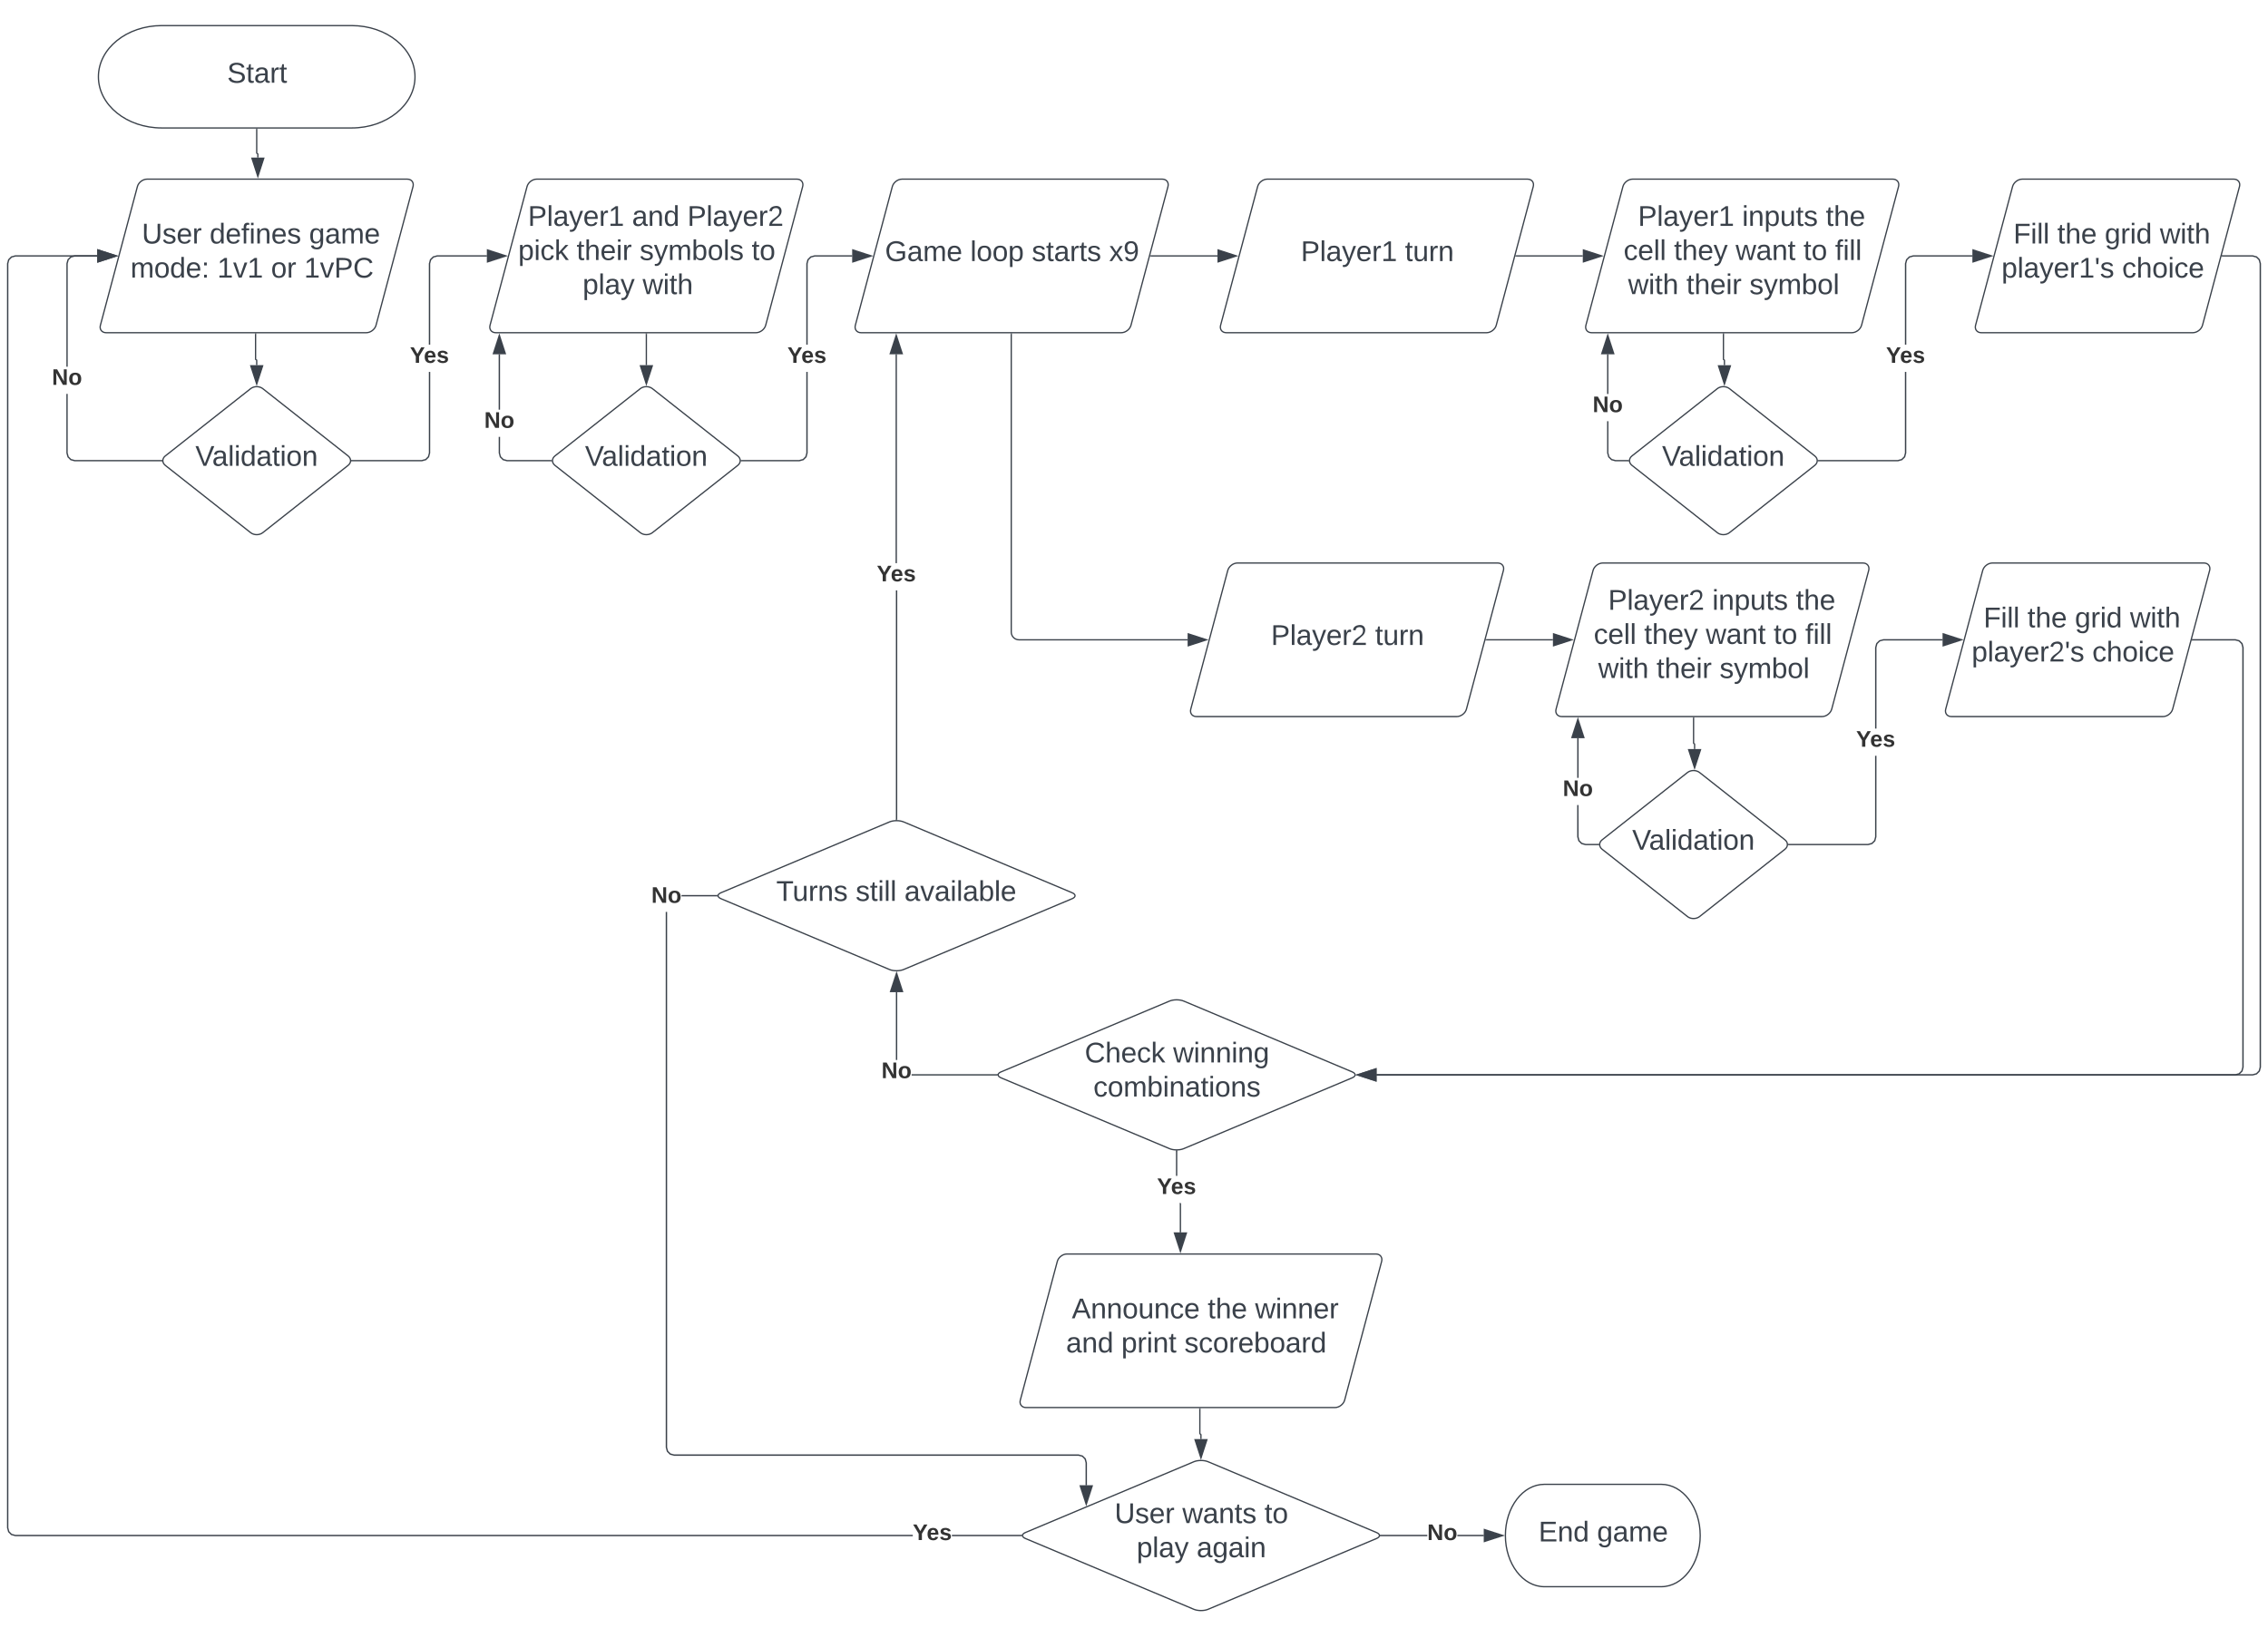 <svg xmlns="http://www.w3.org/2000/svg" xmlns:xlink="http://www.w3.org/1999/xlink" xmlns:lucid="lucid" width="1772" height="1280"><g transform="translate(-54 -20)" lucid:page-tab-id="0_0"><path d="M0 0h1870.87v1322.83H0z" fill="#fff"/><path d="M161.35 165.8c.85-3.2 4.23-5.8 7.54-5.8h203.34c3.32 0 5.3 2.6 4.46 5.8l-28.9 108.4c-.86 3.2-4.24 5.8-7.56 5.8H136.9c-3.32 0-5.32-2.6-4.46-5.8z" stroke="#3a414a" fill="#fff"/><use xlink:href="#a" transform="matrix(1,0,0,1,135.892,165) translate(28.919 45.278)"/><use xlink:href="#b" transform="matrix(1,0,0,1,135.892,165) translate(81.882 45.278)"/><use xlink:href="#c" transform="matrix(1,0,0,1,135.892,165) translate(159.598 45.278)"/><use xlink:href="#d" transform="matrix(1,0,0,1,135.892,165) translate(20.036 71.944)"/><use xlink:href="#e" transform="matrix(1,0,0,1,135.892,165) translate(87.875 71.944)"/><use xlink:href="#f" transform="matrix(1,0,0,1,135.892,165) translate(129.851 71.944)"/><use xlink:href="#g" transform="matrix(1,0,0,1,135.892,165) translate(155.715 71.944)"/><path d="M465.78 165.8c.85-3.2 4.23-5.8 7.54-5.8h203.36c3.3 0 5.3 2.6 4.45 5.8l-28.9 108.4c-.86 3.2-4.24 5.8-7.55 5.8H441.32c-3.3 0-5.3-2.6-4.45-5.8z" stroke="#3a414a" fill="#fff"/><use xlink:href="#h" transform="matrix(1,0,0,1,440.325,165) translate(26.128 31.528)"/><use xlink:href="#i" transform="matrix(1,0,0,1,440.325,165) translate(107.486 31.528)"/><use xlink:href="#j" transform="matrix(1,0,0,1,440.325,165) translate(150.696 31.528)"/><use xlink:href="#k" transform="matrix(1,0,0,1,440.325,165) translate(18.542 58.194)"/><use xlink:href="#l" transform="matrix(1,0,0,1,440.325,165) translate(64.159 58.194)"/><use xlink:href="#m" transform="matrix(1,0,0,1,440.325,165) translate(113.419 58.194)"/><use xlink:href="#n" transform="matrix(1,0,0,1,440.325,165) translate(200.949 58.194)"/><use xlink:href="#o" transform="matrix(1,0,0,1,440.325,165) translate(68.888 84.861)"/><use xlink:href="#p" transform="matrix(1,0,0,1,440.325,165) translate(115.74 84.861)"/><path d="M751.18 165.8c.86-3.2 4.24-5.8 7.55-5.8h203.35c3.32 0 5.3 2.6 4.46 5.8l-28.9 108.4c-.87 3.2-4.24 5.8-7.56 5.8H726.73c-3.3 0-5.3-2.6-4.45-5.8z" stroke="#3a414a" fill="#fff"/><use xlink:href="#q" transform="matrix(1,0,0,1,725.73,165) translate(19.715 59.028)"/><use xlink:href="#r" transform="matrix(1,0,0,1,725.73,165) translate(86.32 59.028)"/><use xlink:href="#s" transform="matrix(1,0,0,1,725.73,165) translate(134.406 59.028)"/><use xlink:href="#t" transform="matrix(1,0,0,1,725.73,165) translate(194.838 59.028)"/><path d="M953.1 220h52.13" stroke="#3a414a" fill="none"/><path d="M953.1 220.5h-.63l.26-1h.38z" stroke="#3a414a" stroke-width=".05" fill="#3a414a"/><path d="M1020 220l-14.27 4.64v-9.28z" stroke="#3a414a" fill="#3a414a"/><path d="M1036.6 165.8c.84-3.2 4.22-5.8 7.54-5.8h203.35c3.3 0 5.3 2.6 4.44 5.8l-28.9 108.4c-.86 3.2-4.24 5.8-7.55 5.8h-203.36c-3.32 0-5.3-2.6-4.46-5.8z" stroke="#3a414a" fill="#fff"/><use xlink:href="#h" transform="matrix(1,0,0,1,1011.136,165) translate(59.221 59.028)"/><use xlink:href="#u" transform="matrix(1,0,0,1,1011.136,165) translate(140.579 59.028)"/><path d="M1238.5 220h52.14" stroke="#3a414a" fill="none"/><path d="M1238.52 220.5h-.65l.27-1h.38z" stroke="#3a414a" stroke-width=".05" fill="#3a414a"/><path d="M1305.4 220l-14.26 4.64v-9.28z" stroke="#3a414a" fill="#3a414a"/><path d="M1322 165.8c.85-3.2 4.23-5.8 7.54-5.8h203.35c3.3 0 5.3 2.6 4.45 5.8l-28.9 108.4c-.87 3.2-4.24 5.8-7.56 5.8h-203.36c-3.3 0-5.3-2.6-4.45-5.8z" stroke="#3a414a" fill="#fff"/><use xlink:href="#h" transform="matrix(1,0,0,1,1296.541,165) translate(37.209 31.528)"/><use xlink:href="#v" transform="matrix(1,0,0,1,1296.541,165) translate(118.567 31.528)"/><use xlink:href="#w" transform="matrix(1,0,0,1,1296.541,165) translate(183.937 31.528)"/><use xlink:href="#x" transform="matrix(1,0,0,1,1296.541,165) translate(25.98 58.194)"/><use xlink:href="#y" transform="matrix(1,0,0,1,1296.541,165) translate(65.363 58.194)"/><use xlink:href="#z" transform="matrix(1,0,0,1,1296.541,165) translate(113.511 58.194)"/><use xlink:href="#A" transform="matrix(1,0,0,1,1296.541,165) translate(166.536 58.194)"/><use xlink:href="#B" transform="matrix(1,0,0,1,1296.541,165) translate(191.227 58.194)"/><use xlink:href="#C" transform="matrix(1,0,0,1,1296.541,165) translate(29.474 84.861)"/><use xlink:href="#l" transform="matrix(1,0,0,1,1296.541,165) translate(75.03 84.861)"/><use xlink:href="#D" transform="matrix(1,0,0,1,1296.541,165) translate(124.289 84.861)"/><path d="M249.86 323.7c2.6-2.04 6.82-2.04 9.42 0l66.68 52.6c2.6 2.04 2.6 5.36 0 7.4l-66.68 52.6c-2.6 2.04-6.82 2.04-9.42 0l-66.7-52.6c-2.6-2.04-2.6-5.36 0-7.4z" stroke="#3a414a" fill="#fff"/><use xlink:href="#E" transform="matrix(1,0,0,1,183.46,325) translate(23.165 59.028)"/><path d="M253.68 281v19.68c0 .24.2.44.44.44.25 0 .45.2.45.44v3.8" stroke="#3a414a" fill="none"/><path d="M254.18 281h-1v-.5h1z" stroke="#3a414a" stroke-width=".05" fill="#3a414a"/><path d="M254.57 320.12l-4.64-14.26h9.27z" stroke="#3a414a" fill="#3a414a"/><path d="M390.08 374.07l-.87 3.22-2.33 2.33-3.22.87h-54.8v-1h54.66l2.85-.77 1.96-1.96.78-2.84v-63.26h1zm44.34-153.57h-38.77l-2.84.77-1.95 1.96-.77 2.84v63.26h-1v-63.4l.87-3.22 2.34-2.33 3.2-.87h38.92z" stroke="#3a414a" stroke-width=".05" fill="#3a414a"/><path d="M328.87 380.5h-.5l.05-.15-.16-.85h.6z" fill="#3a414a"/><path d="M328.9 380.52h-.57l.06-.17-.17-.88h.66zm-.6-1l.15.83-.05.13h.44v-.96z" stroke="#3a414a" stroke-width=".05" fill="#3a414a"/><path d="M449.2 220l-14.28 4.64v-9.28z" fill="#3a414a"/><path d="M450.8 220l-16.38 5.32v-10.64zm-15.38 3.95l12.15-3.95-12.15-3.95z" stroke="#3a414a" stroke-width=".05" fill="#3a414a"/><use xlink:href="#F" transform="matrix(1,0,0,1,374.272,289.333) translate(0 14.222)"/><path d="M106.87 373.93l.77 2.84 1.97 1.96 2.84.77h67.84v1H112.3l-3.2-.87-2.35-2.34-.88-3.23v-46.2h1zM130 220.5h-17.56l-2.83.77-1.96 1.96-.77 2.84v80.47h-1v-80.6l.88-3.23 2.34-2.33 3.2-.87H130z" stroke="#3a414a" stroke-width=".05" fill="#3a414a"/><path d="M180.72 379.65l.16.85h-.6v-1h.5z" fill="#3a414a"/><path d="M180.74 379.65l.17.88h-.66v-1.05h.56zm-.45-.13v.96h.55l-.16-.83.03-.13z" stroke="#3a414a" stroke-width=".05" fill="#3a414a"/><path d="M144.76 220l-14.27 4.64v-9.28z" fill="#3a414a"/><path d="M146.37 220L130 225.32v-10.64zM131 223.95l12.14-3.95-12.15-3.95z" stroke="#3a414a" stroke-width=".05" fill="#3a414a"/><use xlink:href="#G" transform="matrix(1,0,0,1,94.572,306.537) translate(0 14.222)"/><path d="M554.3 323.7c2.6-2.04 6.8-2.04 9.4 0l66.7 52.6c2.6 2.04 2.6 5.36 0 7.4l-66.7 52.6c-2.6 2.04-6.8 2.04-9.4 0l-66.7-52.6c-2.6-2.04-2.6-5.36 0-7.4z" stroke="#3a414a" fill="#fff"/><use xlink:href="#E" transform="matrix(1,0,0,1,487.892,325) translate(23.165 59.028)"/><path d="M685 374.07l-.87 3.22-2.34 2.33-3.23.87H633.3v-1h45.13l2.84-.77 1.96-1.96.77-2.84v-63.26h1zm34.83-153.57h-29.26l-2.84.77-1.96 1.96-.77 2.84v63.26h-1v-63.4l.87-3.22 2.34-2.33 3.23-.87h29.4z" stroke="#3a414a" stroke-width=".05" fill="#3a414a"/><path d="M633.3 380.5h-.5l.05-.15-.16-.85h.6z" fill="#3a414a"/><path d="M633.32 380.52h-.56l.07-.17-.17-.88h.66zm-.6-1l.16.83-.04.13h.43v-.96z" stroke="#3a414a" stroke-width=".05" fill="#3a414a"/><path d="M734.6 220l-14.27 4.64v-9.28z" fill="#3a414a"/><path d="M736.2 220l-16.37 5.32v-10.64zm-15.37 3.95l12.15-3.95-12.15-3.95z" stroke="#3a414a" stroke-width=".05" fill="#3a414a"/><use xlink:href="#F" transform="matrix(1,0,0,1,669.191,289.333) translate(0 14.222)"/><path d="M444.64 373.93l.77 2.84 1.97 1.96 2.84.77h34.5v1h-34.63l-3.22-.87-2.34-2.34-.86-3.23v-12.62h1zm0-33.8h-1v-43.25h1z" stroke="#3a414a" stroke-width=".05" fill="#3a414a"/><path d="M485.15 379.65l.16.85h-.6v-1h.5z" fill="#3a414a"/><path d="M485.17 379.65l.17.88h-.66v-1.05h.56zm-.44-.13v.96h.55l-.16-.83.05-.13z" stroke="#3a414a" stroke-width=".05" fill="#3a414a"/><path d="M448.78 296.38h-9.28l4.64-14.26z" fill="#3a414a"/><path d="M449.46 296.88h-10.64l5.32-16.38zm-9.27-1h7.9l-3.96-12.14z" stroke="#3a414a" stroke-width=".05" fill="#3a414a"/><use xlink:href="#G" transform="matrix(1,0,0,1,432.338,340.12) translate(0 14.222)"/><path d="M1395.78 323.7c2.6-2.04 6.82-2.04 9.42 0l66.68 52.6c2.6 2.04 2.6 5.36 0 7.4l-66.68 52.6c-2.6 2.04-6.82 2.04-9.42 0l-66.7-52.6c-2.6-2.04-2.6-5.36 0-7.4z" stroke="#3a414a" fill="#fff"/><use xlink:href="#E" transform="matrix(1,0,0,1,1329.379,325) translate(23.165 59.028)"/><path d="M1543.36 374.07l-.87 3.22-2.35 2.33-3.22.87h-62.16v-1h62.03l2.83-.77 1.97-1.96.76-2.84v-63.26h1zm51.7-153.57h-46.13l-2.83.77-1.97 1.96-.77 2.84v63.26h-1v-63.4l.88-3.22 2.34-2.33 3.22-.87h46.27z" stroke="#3a414a" stroke-width=".05" fill="#3a414a"/><path d="M1474.8 380.5h-.5l.04-.15-.16-.85h.6z" fill="#3a414a"/><path d="M1474.8 380.52h-.55l.06-.17-.15-.88h.66zm-.6-1l.17.83-.05.13h.44v-.96z" stroke="#3a414a" stroke-width=".05" fill="#3a414a"/><path d="M1609.84 220l-14.27 4.64v-9.28z" fill="#3a414a"/><path d="M1611.46 220l-16.4 5.32v-10.64zm-15.4 3.95l12.16-3.95-12.15-3.95z" stroke="#3a414a" stroke-width=".05" fill="#3a414a"/><use xlink:href="#F" transform="matrix(1,0,0,1,1527.556,289.333) translate(0 14.222)"/><path d="M1310.65 373.93l.76 2.84 1.98 1.96 2.83.77h10v1h-10.12l-3.22-.87-2.34-2.34-.87-3.23V349.2h1zm0-46.07h-1v-30.98h1z" stroke="#3a414a" stroke-width=".05" fill="#3a414a"/><path d="M1326.63 379.65l.16.85h-.6v-1h.5z" fill="#3a414a"/><path d="M1326.66 379.65l.17.88h-.67v-1.05h.56zm-.45-.13v.96h.56l-.15-.83.05-.13z" stroke="#3a414a" stroke-width=".05" fill="#3a414a"/><path d="M1314.78 296.38h-9.27l4.65-14.26z" fill="#3a414a"/><path d="M1315.47 296.88h-10.65l5.33-16.38zm-9.27-1h7.9l-3.95-12.14z" stroke="#3a414a" stroke-width=".05" fill="#3a414a"/><use xlink:href="#G" transform="matrix(1,0,0,1,1298.344,327.86) translate(0 14.222)"/><path d="M1400.53 281v19.74c0 .22.17.4.4.4.2 0 .38.17.38.4v3.85" stroke="#3a414a" fill="none"/><path d="M1401.03 281h-1v-.5h1z" stroke="#3a414a" stroke-width=".05" fill="#3a414a"/><path d="M1401.3 320.15l-4.62-14.26h9.27z" stroke="#3a414a" fill="#3a414a"/><path d="M1626.43 165.8c.85-3.2 4.23-5.8 7.54-5.8h165.3c3.3 0 5.3 2.6 4.45 5.8l-28.9 108.4c-.86 3.2-4.24 5.8-7.55 5.8h-165.3c-3.3 0-5.3-2.6-4.45-5.8z" stroke="#3a414a" fill="#fff"/><use xlink:href="#H" transform="matrix(1,0,0,1,1600.973,165) translate(26.091 45.278)"/><use xlink:href="#I" transform="matrix(1,0,0,1,1600.973,165) translate(60.412 45.278)"/><use xlink:href="#J" transform="matrix(1,0,0,1,1600.973,165) translate(97.449 45.278)"/><use xlink:href="#K" transform="matrix(1,0,0,1,1600.973,165) translate(140.536 45.278)"/><use xlink:href="#L" transform="matrix(1,0,0,1,1600.973,165) translate(16.838 71.944)"/><use xlink:href="#M" transform="matrix(1,0,0,1,1600.973,165) translate(111.036 71.944)"/><path d="M844.1 281v233c0 3.3 2.7 6 6 6h131.8" stroke="#3a414a" fill="none"/><path d="M844.6 281h-1v-.5h1z" stroke="#3a414a" stroke-width=".05" fill="#3a414a"/><path d="M996.68 520l-14.27 4.64v-9.28z" stroke="#3a414a" fill="#3a414a"/><path d="M1013.26 465.8c.86-3.2 4.24-5.8 7.55-5.8h203.36c3.32 0 5.3 2.6 4.46 5.8l-28.9 108.4c-.87 3.2-4.24 5.8-7.56 5.8H988.8c-3.3 0-5.3-2.6-4.44-5.8z" stroke="#3a414a" fill="#fff"/><use xlink:href="#N" transform="matrix(1,0,0,1,987.811,465) translate(59.221 59.028)"/><use xlink:href="#u" transform="matrix(1,0,0,1,987.811,465) translate(140.579 59.028)"/><path d="M1215.18 520h52.13" stroke="#3a414a" fill="none"/><path d="M1215.2 520.5h-.65l.26-1h.4z" stroke="#3a414a" stroke-width=".05" fill="#3a414a"/><path d="M1282.08 520l-14.27 4.64v-9.28z" stroke="#3a414a" fill="#3a414a"/><path d="M1298.67 465.8c.85-3.2 4.23-5.8 7.55-5.8h203.35c3.3 0 5.3 2.6 4.45 5.8l-28.9 108.4c-.86 3.2-4.24 5.8-7.55 5.8h-203.35c-3.32 0-5.3-2.6-4.46-5.8z" stroke="#3a414a" fill="#fff"/><use xlink:href="#N" transform="matrix(1,0,0,1,1273.216,465) translate(37.209 31.528)"/><use xlink:href="#v" transform="matrix(1,0,0,1,1273.216,465) translate(118.567 31.528)"/><use xlink:href="#w" transform="matrix(1,0,0,1,1273.216,465) translate(183.937 31.528)"/><use xlink:href="#x" transform="matrix(1,0,0,1,1273.216,465) translate(25.98 58.194)"/><use xlink:href="#y" transform="matrix(1,0,0,1,1273.216,465) translate(65.363 58.194)"/><use xlink:href="#z" transform="matrix(1,0,0,1,1273.216,465) translate(113.511 58.194)"/><use xlink:href="#A" transform="matrix(1,0,0,1,1273.216,465) translate(166.536 58.194)"/><use xlink:href="#B" transform="matrix(1,0,0,1,1273.216,465) translate(191.227 58.194)"/><use xlink:href="#C" transform="matrix(1,0,0,1,1273.216,465) translate(29.474 84.861)"/><use xlink:href="#l" transform="matrix(1,0,0,1,1273.216,465) translate(75.03 84.861)"/><use xlink:href="#D" transform="matrix(1,0,0,1,1273.216,465) translate(124.289 84.861)"/><path d="M1372.45 623.7c2.6-2.04 6.82-2.04 9.42 0l66.7 52.6c2.6 2.04 2.6 5.36 0 7.4l-66.7 52.6c-2.6 2.04-6.82 2.04-9.42 0l-66.68-52.6c-2.6-2.04-2.6-5.36 0-7.4z" stroke="#3a414a" fill="#fff"/><use xlink:href="#E" transform="matrix(1,0,0,1,1306.054,625) translate(23.165 59.028)"/><path d="M1520.04 674.07l-.87 3.22-2.34 2.33-3.22.87h-62.15v-1h62.02l2.84-.77 1.97-1.96.77-2.84v-63.26h1zm51.7-153.57h-46.13l-2.83.77-1.96 1.96-.76 2.84v63.26h-1v-63.4l.87-3.22 2.35-2.33 3.22-.87h46.28z" stroke="#3a414a" stroke-width=".05" fill="#3a414a"/><path d="M1451.46 680.5h-.5l.06-.15-.17-.85h.6z" fill="#3a414a"/><path d="M1451.5 680.52h-.57l.06-.17-.18-.88h.67zm-.6-1l.14.83-.04.13h.44v-.96z" stroke="#3a414a" stroke-width=".05" fill="#3a414a"/><path d="M1586.5 520l-14.25 4.64v-9.28z" fill="#3a414a"/><path d="M1588.13 520l-16.38 5.32v-10.64zm-15.38 3.95l12.15-3.95-12.15-3.95z" stroke="#3a414a" stroke-width=".05" fill="#3a414a"/><use xlink:href="#F" transform="matrix(1,0,0,1,1504.232,589.333) translate(0 14.222)"/><path d="M1287.32 673.93l.77 2.84 1.95 1.96 2.84.77h9.98v1h-10.12l-3.23-.87-2.34-2.34-.88-3.23V649.2h1zm0-46.07h-1v-30.98h1z" stroke="#3a414a" stroke-width=".05" fill="#3a414a"/><path d="M1303.3 679.65l.17.85h-.6v-1h.5z" fill="#3a414a"/><path d="M1303.34 679.65l.16.88h-.66v-1.05h.56zm-.45-.13v.96h.54l-.16-.83.05-.13z" stroke="#3a414a" stroke-width=".05" fill="#3a414a"/><path d="M1291.46 596.38h-9.27l4.62-14.26z" fill="#3a414a"/><path d="M1292.15 596.88h-10.65l5.32-16.38zm-9.28-1h7.9l-3.95-12.14z" stroke="#3a414a" stroke-width=".05" fill="#3a414a"/><use xlink:href="#G" transform="matrix(1,0,0,1,1275.02,627.86) translate(0 14.222)"/><path d="M1377.2 581v19.74c0 .22.18.4.4.4.2 0 .4.17.4.4v3.85" stroke="#3a414a" fill="none"/><path d="M1377.7 581h-1v-.5h1z" stroke="#3a414a" stroke-width=".05" fill="#3a414a"/><path d="M1378 620.15l-4.65-14.26h9.27z" stroke="#3a414a" fill="#3a414a"/><path d="M1603.1 465.8c.86-3.2 4.23-5.8 7.55-5.8h165.3c3.3 0 5.3 2.6 4.45 5.8l-28.9 108.4c-.86 3.2-4.24 5.8-7.55 5.8h-165.3c-3.32 0-5.3-2.6-4.46-5.8z" stroke="#3a414a" fill="#fff"/><use xlink:href="#H" transform="matrix(1,0,0,1,1577.649,465) translate(26.091 45.278)"/><use xlink:href="#I" transform="matrix(1,0,0,1,1577.649,465) translate(60.412 45.278)"/><use xlink:href="#J" transform="matrix(1,0,0,1,1577.649,465) translate(97.449 45.278)"/><use xlink:href="#K" transform="matrix(1,0,0,1,1577.649,465) translate(140.536 45.278)"/><use xlink:href="#O" transform="matrix(1,0,0,1,1577.649,465) translate(16.838 71.944)"/><use xlink:href="#M" transform="matrix(1,0,0,1,1577.649,465) translate(111.036 71.944)"/><path d="M328.77 40c27.33 0 49.47 17.9 49.47 40s-22.14 40-49.47 40h-148.4c-27.33 0-49.48-17.9-49.48-40s22.14-40 49.46-40z" stroke="#3a414a" fill="#fff"/><use xlink:href="#P" transform="matrix(1,0,0,1,135.892,45) translate(95.574 39.653)"/><path d="M254.57 121v18.56c0 .24.2.44.44.44.26 0 .46.2.46.44v2.68" stroke="#3a414a" fill="none"/><path d="M255.07 121h-1v-.5h1z" stroke="#3a414a" stroke-width=".05" fill="#3a414a"/><path d="M255.46 157.88l-4.64-14.26h9.27z" stroke="#3a414a" fill="#3a414a"/><path d="M967.77 802.33c3.05-1.3 8-1.3 11.06 0l131.64 55.34c3.05 1.3 3.05 3.37 0 4.66l-131.64 55.34c-3.06 1.3-8 1.3-11.06 0l-131.64-55.34c-3.06-1.3-3.06-3.37 0-4.66z" stroke="#3a414a" fill="#fff"/><use xlink:href="#Q" transform="matrix(1,0,0,1,835.595,805) translate(65.906 45.278)"/><use xlink:href="#R" transform="matrix(1,0,0,1,835.595,805) translate(134.98 45.278)"/><use xlink:href="#S" transform="matrix(1,0,0,1,835.595,805) translate(72.665 71.944)"/><path d="M1803.75 520.37l2.34 2.34.86 3.23v328.14l-.87 3.22-2.35 2.33-3.22.87h-671.05v-1h670.92l2.83-.77 1.97-1.96.76-2.84V526.07l-.76-2.84-1.97-1.96-2.83-.77h-33.44v-1h33.57z" stroke="#3a414a" stroke-width=".05" fill="#3a414a"/><path d="M1766.98 520.5h-.65l.27-1h.38z" fill="#3a414a"/><path d="M1767 520.52h-.7l.28-1.04h.42zm-.38-1l-.26.96h.6v-.96z" stroke="#3a414a" stroke-width=".05" fill="#3a414a"/><path d="M1128.98 864.64L1114.7 860l14.28-4.64z" fill="#3a414a"/><path d="M1129.48 865.32l-16.4-5.32 16.4-5.32zm-13.15-5.32l12.15 3.95v-7.9z" stroke="#3a414a" stroke-width=".05" fill="#3a414a"/><path d="M1817.3 220.37l2.33 2.34.87 3.23v628.14l-.87 3.22-2.34 2.33-3.23.87h-684.6v-1h684.46l2.84-.77 1.96-1.96.77-2.84V226.07l-.77-2.84-1.96-1.96-2.84-.77h-23.64v-1h23.77z" stroke="#3a414a" stroke-width=".05" fill="#3a414a"/><path d="M1790.3 220.5h-.65l.27-1h.38z" fill="#3a414a"/><path d="M1790.33 220.53h-.7l.27-1.06h.43zm-.4-1l-.24.94h.58v-.94z" stroke="#3a414a" stroke-width=".05" fill="#3a414a"/><path d="M1128.98 864.64L1114.7 860l14.28-4.64z" fill="#3a414a"/><path d="M1129.48 865.32l-16.4-5.32 16.4-5.32zm-13.15-5.32l12.15 3.95v-7.9z" stroke="#3a414a" stroke-width=".05" fill="#3a414a"/><path d="M748.96 662.33c3.05-1.3 8-1.3 11.06 0l131.64 55.34c3.05 1.3 3.05 3.37 0 4.66l-131.64 55.34c-3.06 1.3-8 1.3-11.06 0L617.3 722.33c-3.04-1.3-3.04-3.37 0-4.66z" stroke="#3a414a" fill="#fff"/><g><use xlink:href="#T" transform="matrix(1,0,0,1,616.784,665) translate(43.709 59.028)"/><use xlink:href="#U" transform="matrix(1,0,0,1,616.784,665) translate(105.746 59.028)"/><use xlink:href="#V" transform="matrix(1,0,0,1,616.784,665) translate(143.832 59.028)"/></g><path d="M976.77 960.63v22.5h-1v-22.3l-.26-.6h1.1zm-2.97-21.75h-1v-19.4h1z" stroke="#3a414a" stroke-width=".05" fill="#3a414a"/><path d="M973.8 919.5h-1v-.5h1z" fill="#3a414a"/><path d="M973.82 919.53h-1.05v-.56h1.05zm-1-.52v.48h.95V919z" stroke="#3a414a" stroke-width=".05" fill="#3a414a"/><path d="M976.27 997.88l-4.64-14.26h9.27z" fill="#3a414a"/><path d="M976.27 999.5l-5.33-16.38h10.65zm-3.95-15.38l3.95 12.14 3.95-12.14z" stroke="#3a414a" stroke-width=".05" fill="#3a414a"/><g><use xlink:href="#F" transform="matrix(1,0,0,1,957.989,938.884) translate(0 14.222)"/></g><path d="M833 859.5v1h-66.7v-1zm-78-11.16h-1v-52.97h1z" stroke="#3a414a" stroke-width=".05" fill="#3a414a"/><path d="M833.25 860.46l-.26.04v-1h.77z" fill="#3a414a"/><path d="M833.26 860.5l-.3.03v-1.05h.86zm-.25-.98v.95l.23-.03.5-.92z" stroke="#3a414a" stroke-width=".05" fill="#3a414a"/><path d="M759.12 794.87h-9.27l4.64-14.26z" fill="#3a414a"/><path d="M759.8 795.37h-10.64L754.5 779zm-9.26-1h7.9l-3.95-12.15z" stroke="#3a414a" stroke-width=".05" fill="#3a414a"/><g><use xlink:href="#G" transform="matrix(1,0,0,1,742.684,848.335) translate(0 14.222)"/></g><path d="M755 660.5h-1V481.43h1zm-.26-200.4h-1V296.87h1z" stroke="#3a414a" stroke-width=".05" fill="#3a414a"/><path d="M755 661h-1v-.5h1z" fill="#3a414a"/><path d="M755 661.03h-1.04v-.56H755zm-1-.5v.46h.96v-.48z" stroke="#3a414a" stroke-width=".05" fill="#3a414a"/><path d="M758.88 296.38h-9.27l4.64-14.26z" fill="#3a414a"/><path d="M759.57 296.88h-10.65l5.32-16.38zm-9.27-1h7.9l-3.96-12.14z" stroke="#3a414a" stroke-width=".05" fill="#3a414a"/><g><use xlink:href="#F" transform="matrix(1,0,0,1,739.057,460.09) translate(0 14.222)"/></g><path d="M880.08 1005.8c.85-3.2 4.23-5.8 7.54-5.8h241.4c3.32 0 5.3 2.6 4.46 5.8l-28.9 108.4c-.86 3.2-4.24 5.8-7.55 5.8h-241.4c-3.32 0-5.32-2.6-4.46-5.8z" stroke="#3a414a" fill="#fff"/><g><use xlink:href="#W" transform="matrix(1,0,0,1,854.622,1005) translate(36.777 45.278)"/><use xlink:href="#I" transform="matrix(1,0,0,1,854.622,1005) translate(142.949 45.278)"/><use xlink:href="#X" transform="matrix(1,0,0,1,854.622,1005) translate(179.986 45.278)"/><use xlink:href="#i" transform="matrix(1,0,0,1,854.622,1005) translate(32.277 71.944)"/><use xlink:href="#Y" transform="matrix(1,0,0,1,854.622,1005) translate(75.486 71.944)"/><use xlink:href="#Z" transform="matrix(1,0,0,1,854.622,1005) translate(124.746 71.944)"/></g><path d="M986.8 1162.33c3.05-1.3 8-1.3 11.06 0l131.64 55.34c3.05 1.3 3.05 3.37 0 4.66l-131.64 55.34c-3.06 1.3-8 1.3-11.07 0l-131.65-55.34c-3.05-1.3-3.05-3.37 0-4.66z" stroke="#3a414a" fill="#fff"/><g><use xlink:href="#a" transform="matrix(1,0,0,1,854.622,1165) translate(70.196 45.278)"/><use xlink:href="#aa" transform="matrix(1,0,0,1,854.622,1165) translate(123.159 45.278)"/><use xlink:href="#n" transform="matrix(1,0,0,1,854.622,1165) translate(187.295 45.278)"/><use xlink:href="#o" transform="matrix(1,0,0,1,854.622,1165) translate(87.449 71.944)"/><use xlink:href="#ab" transform="matrix(1,0,0,1,854.622,1165) translate(134.301 71.944)"/></g><path d="M991.45 1121v19.32c0 .24.2.44.44.44.23 0 .42.2.42.43v3.43" stroke="#3a414a" fill="none"/><path d="M991.95 1121h-1v-.5h1z" stroke="#3a414a" stroke-width=".05" fill="#3a414a"/><path d="M992.32 1159.4l-4.63-14.27h9.26z" stroke="#3a414a" fill="#3a414a"/><path d="M130 220.5H66.06l-2.84.77-1.96 1.96-.77 2.84v987.86l.77 2.84 1.96 1.96 2.84.77h701.07v1H65.94l-3.23-.87-2.33-2.34-.87-3.23V225.93l.87-3.22 2.34-2.33 3.23-.87H130zm722.03 999v1h-54.27v-1z" stroke="#3a414a" stroke-width=".05" fill="#3a414a"/><path d="M852.28 1220.46l-.26.04v-1h.78z" fill="#3a414a"/><path d="M852.3 1220.5l-.3.03v-1.06h.84zm-.26-.97v.94l.22-.03.5-.9z" stroke="#3a414a" stroke-width=".05" fill="#3a414a"/><path d="M144.76 220l-14.27 4.64v-9.28z" fill="#3a414a"/><path d="M146.37 220L130 225.32v-10.64zM131 223.95l12.14-3.95-12.15-3.95z" stroke="#3a414a" stroke-width=".05" fill="#3a414a"/><g><use xlink:href="#F" transform="matrix(1,0,0,1,767.143,1209.333) translate(0 14.222)"/></g><path d="M1169.1 1220.5h-36.48v-1h36.47zm44.18 0h-20.6v-1h20.6z" stroke="#3a414a" stroke-width=".05" fill="#3a414a"/><path d="M1132.63 1220.5h-.78l.52-.96.26-.04z" fill="#3a414a"/><path d="M1132.66 1220.53h-.86l.56-1.02.3-.03zm-.27-.97l-.5.9h.7v-.93z" stroke="#3a414a" stroke-width=".05" fill="#3a414a"/><path d="M1228.04 1220l-14.26 4.64v-9.28z" fill="#3a414a"/><path d="M1229.66 1220l-16.38 5.32v-10.64zm-15.38 3.95l12.15-3.95-12.15-3.95z" stroke="#3a414a" stroke-width=".05" fill="#3a414a"/><g><use xlink:href="#G" transform="matrix(1,0,0,1,1169.088,1209.333) translate(0 14.222)"/></g><path d="M1351.94 1180c16.8 0 30.44 17.9 30.44 40s-13.63 40-30.44 40h-91.33c-16.8 0-30.44-17.9-30.44-40s13.63-40 30.45-40z" stroke="#3a414a" fill="#fff"/><g><use xlink:href="#ac" transform="matrix(1,0,0,1,1235.162,1185) translate(20.914 39.653)"/><use xlink:href="#ad" transform="matrix(1,0,0,1,1235.162,1185) translate(66.593 39.653)"/></g><path d="M575.2 1151.08l.76 2.84 1.96 1.96 2.84.77h316l3.2.87 2.36 2.34.87 3.22v17.68h-1v-17.55l-.78-2.82-1.96-1.97-2.84-.75h-316l-3.22-.88-2.34-2.34-.87-3.22V732.68h1zm39-430.58h-27.7v-1h27.7z" stroke="#3a414a" stroke-width=".05" fill="#3a414a"/><path d="M614.44 720.46l-.26.04v-1h.78z" fill="#3a414a"/><path d="M614.45 720.5l-.3.03v-1.05h.86zm-.25-.98v.95l.22-.03.5-.92z" stroke="#3a414a" stroke-width=".05" fill="#3a414a"/><path d="M902.7 1195.53l-4.65-14.27h9.27z" fill="#3a414a"/><path d="M902.7 1197.15l-5.34-16.4H908zm-3.96-15.4l3.95 12.16 3.93-12.14z" stroke="#3a414a" stroke-width=".05" fill="#3a414a"/><g><use xlink:href="#G" transform="matrix(1,0,0,1,562.889,711.333) translate(0 14.222)"/></g><path d="M559 281v24.36" stroke="#3a414a" fill="none"/><path d="M559.5 281h-1v-.5h1z" stroke="#3a414a" stroke-width=".05" fill="#3a414a"/><path d="M559 320.12l-4.63-14.26h9.27z" stroke="#3a414a" fill="#3a414a"/><defs><path fill="#3a414a" d="M232-93c-1 65-40 97-104 97C67 4 28-28 28-90v-158h33c8 89-33 224 67 224 102 0 64-133 71-224h33v155" id="ae"/><path fill="#3a414a" d="M135-143c-3-34-86-38-87 0 15 53 115 12 119 90S17 21 10-45l28-5c4 36 97 45 98 0-10-56-113-15-118-90-4-57 82-63 122-42 12 7 21 19 24 35" id="af"/><path fill="#3a414a" d="M100-194c63 0 86 42 84 106H49c0 40 14 67 53 68 26 1 43-12 49-29l28 8c-11 28-37 45-77 45C44 4 14-33 15-96c1-61 26-98 85-98zm52 81c6-60-76-77-97-28-3 7-6 17-6 28h103" id="ag"/><path fill="#3a414a" d="M114-163C36-179 61-72 57 0H25l-1-190h30c1 12-1 29 2 39 6-27 23-49 58-41v29" id="ah"/><g id="a"><use transform="matrix(0.062,0,0,0.062,0,0)" xlink:href="#ae"/><use transform="matrix(0.062,0,0,0.062,15.988,0)" xlink:href="#af"/><use transform="matrix(0.062,0,0,0.062,27.099,0)" xlink:href="#ag"/><use transform="matrix(0.062,0,0,0.062,39.444,0)" xlink:href="#ah"/></g><path fill="#3a414a" d="M85-194c31 0 48 13 60 33l-1-100h32l1 261h-30c-2-10 0-23-3-31C134-8 116 4 85 4 32 4 16-35 15-94c0-66 23-100 70-100zm9 24c-40 0-46 34-46 75 0 40 6 74 45 74 42 0 51-32 51-76 0-42-9-74-50-73" id="ai"/><path fill="#3a414a" d="M101-234c-31-9-42 10-38 44h38v23H63V0H32v-167H5v-23h27c-7-52 17-82 69-68v24" id="aj"/><path fill="#3a414a" d="M24-231v-30h32v30H24zM24 0v-190h32V0H24" id="ak"/><path fill="#3a414a" d="M117-194c89-4 53 116 60 194h-32v-121c0-31-8-49-39-48C34-167 62-67 57 0H25l-1-190h30c1 10-1 24 2 32 11-22 29-35 61-36" id="al"/><g id="b"><use transform="matrix(0.062,0,0,0.062,0,0)" xlink:href="#ai"/><use transform="matrix(0.062,0,0,0.062,12.346,0)" xlink:href="#ag"/><use transform="matrix(0.062,0,0,0.062,24.691,0)" xlink:href="#aj"/><use transform="matrix(0.062,0,0,0.062,30.864,0)" xlink:href="#ak"/><use transform="matrix(0.062,0,0,0.062,35.741,0)" xlink:href="#al"/><use transform="matrix(0.062,0,0,0.062,48.086,0)" xlink:href="#ag"/><use transform="matrix(0.062,0,0,0.062,60.432,0)" xlink:href="#af"/></g><path fill="#3a414a" d="M177-190C167-65 218 103 67 71c-23-6-38-20-44-43l32-5c15 47 100 32 89-28v-30C133-14 115 1 83 1 29 1 15-40 15-95c0-56 16-97 71-98 29-1 48 16 59 35 1-10 0-23 2-32h30zM94-22c36 0 50-32 50-73 0-42-14-75-50-75-39 0-46 34-46 75s6 73 46 73" id="am"/><path fill="#3a414a" d="M141-36C126-15 110 5 73 4 37 3 15-17 15-53c-1-64 63-63 125-63 3-35-9-54-41-54-24 1-41 7-42 31l-33-3c5-37 33-52 76-52 45 0 72 20 72 64v82c-1 20 7 32 28 27v20c-31 9-61-2-59-35zM48-53c0 20 12 33 32 33 41-3 63-29 60-74-43 2-92-5-92 41" id="an"/><path fill="#3a414a" d="M210-169c-67 3-38 105-44 169h-31v-121c0-29-5-50-35-48C34-165 62-65 56 0H25l-1-190h30c1 10-1 24 2 32 10-44 99-50 107 0 11-21 27-35 58-36 85-2 47 119 55 194h-31v-121c0-29-5-49-35-48" id="ao"/><g id="c"><use transform="matrix(0.062,0,0,0.062,0,0)" xlink:href="#am"/><use transform="matrix(0.062,0,0,0.062,12.346,0)" xlink:href="#an"/><use transform="matrix(0.062,0,0,0.062,24.691,0)" xlink:href="#ao"/><use transform="matrix(0.062,0,0,0.062,43.148,0)" xlink:href="#ag"/></g><path fill="#3a414a" d="M100-194c62-1 85 37 85 99 1 63-27 99-86 99S16-35 15-95c0-66 28-99 85-99zM99-20c44 1 53-31 53-75 0-43-8-75-51-75s-53 32-53 75 10 74 51 75" id="ap"/><path fill="#3a414a" d="M33-154v-36h34v36H33zM33 0v-36h34V0H33" id="aq"/><g id="d"><use transform="matrix(0.062,0,0,0.062,0,0)" xlink:href="#ao"/><use transform="matrix(0.062,0,0,0.062,18.457,0)" xlink:href="#ap"/><use transform="matrix(0.062,0,0,0.062,30.802,0)" xlink:href="#ai"/><use transform="matrix(0.062,0,0,0.062,43.148,0)" xlink:href="#ag"/><use transform="matrix(0.062,0,0,0.062,55.494,0)" xlink:href="#aq"/></g><path fill="#3a414a" d="M27 0v-27h64v-190l-56 39v-29l58-41h29v221h61V0H27" id="ar"/><path fill="#3a414a" d="M108 0H70L1-190h34L89-25l56-165h34" id="as"/><g id="e"><use transform="matrix(0.062,0,0,0.062,0,0)" xlink:href="#ar"/><use transform="matrix(0.062,0,0,0.062,12.346,0)" xlink:href="#as"/><use transform="matrix(0.062,0,0,0.062,23.457,0)" xlink:href="#ar"/></g><g id="f"><use transform="matrix(0.062,0,0,0.062,0,0)" xlink:href="#ap"/><use transform="matrix(0.062,0,0,0.062,12.346,0)" xlink:href="#ah"/></g><path fill="#3a414a" d="M30-248c87 1 191-15 191 75 0 78-77 80-158 76V0H30v-248zm33 125c57 0 124 11 124-50 0-59-68-47-124-48v98" id="at"/><path fill="#3a414a" d="M212-179c-10-28-35-45-73-45-59 0-87 40-87 99 0 60 29 101 89 101 43 0 62-24 78-52l27 14C228-24 195 4 139 4 59 4 22-46 18-125c-6-104 99-153 187-111 19 9 31 26 39 46" id="au"/><g id="g"><use transform="matrix(0.062,0,0,0.062,0,0)" xlink:href="#ar"/><use transform="matrix(0.062,0,0,0.062,12.346,0)" xlink:href="#as"/><use transform="matrix(0.062,0,0,0.062,23.457,0)" xlink:href="#at"/><use transform="matrix(0.062,0,0,0.062,38.272,0)" xlink:href="#au"/></g><path fill="#3a414a" d="M24 0v-261h32V0H24" id="av"/><path fill="#3a414a" d="M179-190L93 31C79 59 56 82 12 73V49c39 6 53-20 64-50L1-190h34L92-34l54-156h33" id="aw"/><g id="h"><use transform="matrix(0.062,0,0,0.062,0,0)" xlink:href="#at"/><use transform="matrix(0.062,0,0,0.062,14.815,0)" xlink:href="#av"/><use transform="matrix(0.062,0,0,0.062,19.691,0)" xlink:href="#an"/><use transform="matrix(0.062,0,0,0.062,32.037,0)" xlink:href="#aw"/><use transform="matrix(0.062,0,0,0.062,43.148,0)" xlink:href="#ag"/><use transform="matrix(0.062,0,0,0.062,55.494,0)" xlink:href="#ah"/><use transform="matrix(0.062,0,0,0.062,62.84,0)" xlink:href="#ar"/></g><g id="i"><use transform="matrix(0.062,0,0,0.062,0,0)" xlink:href="#an"/><use transform="matrix(0.062,0,0,0.062,12.346,0)" xlink:href="#al"/><use transform="matrix(0.062,0,0,0.062,24.691,0)" xlink:href="#ai"/></g><path fill="#3a414a" d="M101-251c82-7 93 87 43 132L82-64C71-53 59-42 53-27h129V0H18c2-99 128-94 128-182 0-28-16-43-45-43s-46 15-49 41l-32-3c6-41 34-60 81-64" id="ax"/><g id="j"><use transform="matrix(0.062,0,0,0.062,0,0)" xlink:href="#at"/><use transform="matrix(0.062,0,0,0.062,14.815,0)" xlink:href="#av"/><use transform="matrix(0.062,0,0,0.062,19.691,0)" xlink:href="#an"/><use transform="matrix(0.062,0,0,0.062,32.037,0)" xlink:href="#aw"/><use transform="matrix(0.062,0,0,0.062,43.148,0)" xlink:href="#ag"/><use transform="matrix(0.062,0,0,0.062,55.494,0)" xlink:href="#ah"/><use transform="matrix(0.062,0,0,0.062,62.84,0)" xlink:href="#ax"/></g><path fill="#3a414a" d="M115-194c55 1 70 41 70 98S169 2 115 4C84 4 66-9 55-30l1 105H24l-1-265h31l2 30c10-21 28-34 59-34zm-8 174c40 0 45-34 45-75s-6-73-45-74c-42 0-51 32-51 76 0 43 10 73 51 73" id="ay"/><path fill="#3a414a" d="M96-169c-40 0-48 33-48 73s9 75 48 75c24 0 41-14 43-38l32 2c-6 37-31 61-74 61-59 0-76-41-82-99-10-93 101-131 147-64 4 7 5 14 7 22l-32 3c-4-21-16-35-41-35" id="az"/><path fill="#3a414a" d="M143 0L79-87 56-68V0H24v-261h32v163l83-92h37l-77 82L181 0h-38" id="aA"/><g id="k"><use transform="matrix(0.062,0,0,0.062,0,0)" xlink:href="#ay"/><use transform="matrix(0.062,0,0,0.062,12.346,0)" xlink:href="#ak"/><use transform="matrix(0.062,0,0,0.062,17.222,0)" xlink:href="#az"/><use transform="matrix(0.062,0,0,0.062,28.333,0)" xlink:href="#aA"/></g><path fill="#3a414a" d="M59-47c-2 24 18 29 38 22v24C64 9 27 4 27-40v-127H5v-23h24l9-43h21v43h35v23H59v120" id="aB"/><path fill="#3a414a" d="M106-169C34-169 62-67 57 0H25v-261h32l-1 103c12-21 28-36 61-36 89 0 53 116 60 194h-32v-121c2-32-8-49-39-48" id="aC"/><g id="l"><use transform="matrix(0.062,0,0,0.062,0,0)" xlink:href="#aB"/><use transform="matrix(0.062,0,0,0.062,6.173,0)" xlink:href="#aC"/><use transform="matrix(0.062,0,0,0.062,18.519,0)" xlink:href="#ag"/><use transform="matrix(0.062,0,0,0.062,30.864,0)" xlink:href="#ak"/><use transform="matrix(0.062,0,0,0.062,35.741,0)" xlink:href="#ah"/></g><path fill="#3a414a" d="M115-194c53 0 69 39 70 98 0 66-23 100-70 100C84 3 66-7 56-30L54 0H23l1-261h32v101c10-23 28-34 59-34zm-8 174c40 0 45-34 45-75 0-40-5-75-45-74-42 0-51 32-51 76 0 43 10 73 51 73" id="aD"/><g id="m"><use transform="matrix(0.062,0,0,0.062,0,0)" xlink:href="#af"/><use transform="matrix(0.062,0,0,0.062,11.111,0)" xlink:href="#aw"/><use transform="matrix(0.062,0,0,0.062,22.222,0)" xlink:href="#ao"/><use transform="matrix(0.062,0,0,0.062,40.679,0)" xlink:href="#aD"/><use transform="matrix(0.062,0,0,0.062,53.025,0)" xlink:href="#ap"/><use transform="matrix(0.062,0,0,0.062,65.37,0)" xlink:href="#av"/><use transform="matrix(0.062,0,0,0.062,70.247,0)" xlink:href="#af"/></g><g id="n"><use transform="matrix(0.062,0,0,0.062,0,0)" xlink:href="#aB"/><use transform="matrix(0.062,0,0,0.062,6.173,0)" xlink:href="#ap"/></g><g id="o"><use transform="matrix(0.062,0,0,0.062,0,0)" xlink:href="#ay"/><use transform="matrix(0.062,0,0,0.062,12.346,0)" xlink:href="#av"/><use transform="matrix(0.062,0,0,0.062,17.222,0)" xlink:href="#an"/><use transform="matrix(0.062,0,0,0.062,29.568,0)" xlink:href="#aw"/></g><path fill="#3a414a" d="M206 0h-36l-40-164L89 0H53L-1-190h32L70-26l43-164h34l41 164 42-164h31" id="aE"/><g id="p"><use transform="matrix(0.062,0,0,0.062,0,0)" xlink:href="#aE"/><use transform="matrix(0.062,0,0,0.062,15.988,0)" xlink:href="#ak"/><use transform="matrix(0.062,0,0,0.062,20.864,0)" xlink:href="#aB"/><use transform="matrix(0.062,0,0,0.062,27.037,0)" xlink:href="#aC"/></g><path fill="#3a414a" d="M143 4C61 4 22-44 18-125c-5-107 100-154 193-111 17 8 29 25 37 43l-32 9c-13-25-37-40-76-40-61 0-88 39-88 99 0 61 29 100 91 101 35 0 62-11 79-27v-45h-74v-28h105v86C228-13 192 4 143 4" id="aF"/><g id="q"><use transform="matrix(0.062,0,0,0.062,0,0)" xlink:href="#aF"/><use transform="matrix(0.062,0,0,0.062,17.284,0)" xlink:href="#an"/><use transform="matrix(0.062,0,0,0.062,29.63,0)" xlink:href="#ao"/><use transform="matrix(0.062,0,0,0.062,48.086,0)" xlink:href="#ag"/></g><g id="r"><use transform="matrix(0.062,0,0,0.062,0,0)" xlink:href="#av"/><use transform="matrix(0.062,0,0,0.062,4.877,0)" xlink:href="#ap"/><use transform="matrix(0.062,0,0,0.062,17.222,0)" xlink:href="#ap"/><use transform="matrix(0.062,0,0,0.062,29.568,0)" xlink:href="#ay"/></g><g id="s"><use transform="matrix(0.062,0,0,0.062,0,0)" xlink:href="#af"/><use transform="matrix(0.062,0,0,0.062,11.111,0)" xlink:href="#aB"/><use transform="matrix(0.062,0,0,0.062,17.284,0)" xlink:href="#an"/><use transform="matrix(0.062,0,0,0.062,29.63,0)" xlink:href="#ah"/><use transform="matrix(0.062,0,0,0.062,36.975,0)" xlink:href="#aB"/><use transform="matrix(0.062,0,0,0.062,43.148,0)" xlink:href="#af"/></g><path fill="#3a414a" d="M141 0L90-78 38 0H4l68-98-65-92h35l48 74 47-74h35l-64 92 68 98h-35" id="aG"/><path fill="#3a414a" d="M99-251c64 0 84 50 84 122C183-37 130 33 47-8c-14-7-20-23-25-40l30-5c6 39 69 39 84 7 9-19 16-44 16-74-10 22-31 35-62 35-49 0-73-33-73-83 0-54 28-83 82-83zm-1 141c31-1 51-18 51-49 0-36-14-67-51-67-34 0-49 23-49 58 0 34 15 58 49 58" id="aH"/><g id="t"><use transform="matrix(0.062,0,0,0.062,0,0)" xlink:href="#aG"/><use transform="matrix(0.062,0,0,0.062,11.111,0)" xlink:href="#aH"/></g><path fill="#3a414a" d="M84 4C-5 8 30-112 23-190h32v120c0 31 7 50 39 49 72-2 45-101 50-169h31l1 190h-30c-1-10 1-25-2-33-11 22-28 36-60 37" id="aI"/><g id="u"><use transform="matrix(0.062,0,0,0.062,0,0)" xlink:href="#aB"/><use transform="matrix(0.062,0,0,0.062,6.173,0)" xlink:href="#aI"/><use transform="matrix(0.062,0,0,0.062,18.519,0)" xlink:href="#ah"/><use transform="matrix(0.062,0,0,0.062,25.864,0)" xlink:href="#al"/></g><g id="v"><use transform="matrix(0.062,0,0,0.062,0,0)" xlink:href="#ak"/><use transform="matrix(0.062,0,0,0.062,4.877,0)" xlink:href="#al"/><use transform="matrix(0.062,0,0,0.062,17.222,0)" xlink:href="#ay"/><use transform="matrix(0.062,0,0,0.062,29.568,0)" xlink:href="#aI"/><use transform="matrix(0.062,0,0,0.062,41.914,0)" xlink:href="#aB"/><use transform="matrix(0.062,0,0,0.062,48.086,0)" xlink:href="#af"/></g><g id="w"><use transform="matrix(0.062,0,0,0.062,0,0)" xlink:href="#aB"/><use transform="matrix(0.062,0,0,0.062,6.173,0)" xlink:href="#aC"/><use transform="matrix(0.062,0,0,0.062,18.519,0)" xlink:href="#ag"/></g><g id="x"><use transform="matrix(0.062,0,0,0.062,0,0)" xlink:href="#az"/><use transform="matrix(0.062,0,0,0.062,11.111,0)" xlink:href="#ag"/><use transform="matrix(0.062,0,0,0.062,23.457,0)" xlink:href="#av"/><use transform="matrix(0.062,0,0,0.062,28.333,0)" xlink:href="#av"/></g><g id="y"><use transform="matrix(0.062,0,0,0.062,0,0)" xlink:href="#aB"/><use transform="matrix(0.062,0,0,0.062,6.173,0)" xlink:href="#aC"/><use transform="matrix(0.062,0,0,0.062,18.519,0)" xlink:href="#ag"/><use transform="matrix(0.062,0,0,0.062,30.864,0)" xlink:href="#aw"/></g><g id="z"><use transform="matrix(0.062,0,0,0.062,0,0)" xlink:href="#aE"/><use transform="matrix(0.062,0,0,0.062,15.988,0)" xlink:href="#an"/><use transform="matrix(0.062,0,0,0.062,28.333,0)" xlink:href="#al"/><use transform="matrix(0.062,0,0,0.062,40.679,0)" xlink:href="#aB"/></g><g id="A"><use transform="matrix(0.062,0,0,0.062,0,0)" xlink:href="#aB"/><use transform="matrix(0.062,0,0,0.062,6.173,0)" xlink:href="#ap"/></g><g id="B"><use transform="matrix(0.062,0,0,0.062,0,0)" xlink:href="#aj"/><use transform="matrix(0.062,0,0,0.062,6.173,0)" xlink:href="#ak"/><use transform="matrix(0.062,0,0,0.062,11.049,0)" xlink:href="#av"/><use transform="matrix(0.062,0,0,0.062,15.926,0)" xlink:href="#av"/></g><g id="C"><use transform="matrix(0.062,0,0,0.062,0,0)" xlink:href="#aE"/><use transform="matrix(0.062,0,0,0.062,15.988,0)" xlink:href="#ak"/><use transform="matrix(0.062,0,0,0.062,20.864,0)" xlink:href="#aB"/><use transform="matrix(0.062,0,0,0.062,27.037,0)" xlink:href="#aC"/></g><g id="D"><use transform="matrix(0.062,0,0,0.062,0,0)" xlink:href="#af"/><use transform="matrix(0.062,0,0,0.062,11.111,0)" xlink:href="#aw"/><use transform="matrix(0.062,0,0,0.062,22.222,0)" xlink:href="#ao"/><use transform="matrix(0.062,0,0,0.062,40.679,0)" xlink:href="#aD"/><use transform="matrix(0.062,0,0,0.062,53.025,0)" xlink:href="#ap"/><use transform="matrix(0.062,0,0,0.062,65.37,0)" xlink:href="#av"/></g><path fill="#3a414a" d="M137 0h-34L2-248h35l83 218 83-218h36" id="aJ"/><g id="E"><use transform="matrix(0.062,0,0,0.062,0,0)" xlink:href="#aJ"/><use transform="matrix(0.062,0,0,0.062,13.148,0)" xlink:href="#an"/><use transform="matrix(0.062,0,0,0.062,25.494,0)" xlink:href="#av"/><use transform="matrix(0.062,0,0,0.062,30.37,0)" xlink:href="#ak"/><use transform="matrix(0.062,0,0,0.062,35.247,0)" xlink:href="#ai"/><use transform="matrix(0.062,0,0,0.062,47.593,0)" xlink:href="#an"/><use transform="matrix(0.062,0,0,0.062,59.938,0)" xlink:href="#aB"/><use transform="matrix(0.062,0,0,0.062,66.111,0)" xlink:href="#ak"/><use transform="matrix(0.062,0,0,0.062,70.988,0)" xlink:href="#ap"/><use transform="matrix(0.062,0,0,0.062,83.333,0)" xlink:href="#al"/></g><path fill="#333" d="M146-102V0H94v-102L6-248h54l60 105 60-105h54" id="aK"/><path fill="#333" d="M185-48c-13 30-37 53-82 52C43 2 14-33 14-96s30-98 90-98c62 0 83 45 84 108H66c0 31 8 55 39 56 18 0 30-7 34-22zm-45-69c5-46-57-63-70-21-2 6-4 13-4 21h74" id="aL"/><path fill="#333" d="M137-138c1-29-70-34-71-4 15 46 118 7 119 86 1 83-164 76-172 9l43-7c4 19 20 25 44 25 33 8 57-30 24-41C81-84 22-81 20-136c-2-80 154-74 161-7" id="aM"/><g id="F"><use transform="matrix(0.049,0,0,0.049,0,0)" xlink:href="#aK"/><use transform="matrix(0.049,0,0,0.049,10.864,0)" xlink:href="#aL"/><use transform="matrix(0.049,0,0,0.049,20.741,0)" xlink:href="#aM"/></g><path fill="#333" d="M175 0L67-191c6 58 2 128 3 191H24v-248h59L193-55c-6-58-2-129-3-193h46V0h-61" id="aN"/><path fill="#333" d="M110-194c64 0 96 36 96 99 0 64-35 99-97 99-61 0-95-36-95-99 0-62 34-99 96-99zm-1 164c35 0 45-28 45-65 0-40-10-65-43-65-34 0-45 26-45 65 0 36 10 65 43 65" id="aO"/><g id="G"><use transform="matrix(0.049,0,0,0.049,0,0)" xlink:href="#aN"/><use transform="matrix(0.049,0,0,0.049,12.79,0)" xlink:href="#aO"/></g><path fill="#3a414a" d="M63-220v92h138v28H63V0H30v-248h175v28H63" id="aP"/><g id="H"><use transform="matrix(0.062,0,0,0.062,0,0)" xlink:href="#aP"/><use transform="matrix(0.062,0,0,0.062,13.519,0)" xlink:href="#ak"/><use transform="matrix(0.062,0,0,0.062,18.395,0)" xlink:href="#av"/><use transform="matrix(0.062,0,0,0.062,23.272,0)" xlink:href="#av"/></g><g id="I"><use transform="matrix(0.062,0,0,0.062,0,0)" xlink:href="#aB"/><use transform="matrix(0.062,0,0,0.062,6.173,0)" xlink:href="#aC"/><use transform="matrix(0.062,0,0,0.062,18.519,0)" xlink:href="#ag"/></g><g id="J"><use transform="matrix(0.062,0,0,0.062,0,0)" xlink:href="#am"/><use transform="matrix(0.062,0,0,0.062,12.346,0)" xlink:href="#ah"/><use transform="matrix(0.062,0,0,0.062,19.691,0)" xlink:href="#ak"/><use transform="matrix(0.062,0,0,0.062,24.568,0)" xlink:href="#ai"/></g><g id="K"><use transform="matrix(0.062,0,0,0.062,0,0)" xlink:href="#aE"/><use transform="matrix(0.062,0,0,0.062,15.988,0)" xlink:href="#ak"/><use transform="matrix(0.062,0,0,0.062,20.864,0)" xlink:href="#aB"/><use transform="matrix(0.062,0,0,0.062,27.037,0)" xlink:href="#aC"/></g><path fill="#3a414a" d="M47-170H22l-4-78h33" id="aQ"/><g id="L"><use transform="matrix(0.062,0,0,0.062,0,0)" xlink:href="#ay"/><use transform="matrix(0.062,0,0,0.062,12.346,0)" xlink:href="#av"/><use transform="matrix(0.062,0,0,0.062,17.222,0)" xlink:href="#an"/><use transform="matrix(0.062,0,0,0.062,29.568,0)" xlink:href="#aw"/><use transform="matrix(0.062,0,0,0.062,40.679,0)" xlink:href="#ag"/><use transform="matrix(0.062,0,0,0.062,53.025,0)" xlink:href="#ah"/><use transform="matrix(0.062,0,0,0.062,60.37,0)" xlink:href="#ar"/><use transform="matrix(0.062,0,0,0.062,72.716,0)" xlink:href="#aQ"/><use transform="matrix(0.062,0,0,0.062,76.914,0)" xlink:href="#af"/></g><g id="M"><use transform="matrix(0.062,0,0,0.062,0,0)" xlink:href="#az"/><use transform="matrix(0.062,0,0,0.062,11.111,0)" xlink:href="#aC"/><use transform="matrix(0.062,0,0,0.062,23.457,0)" xlink:href="#ap"/><use transform="matrix(0.062,0,0,0.062,35.802,0)" xlink:href="#ak"/><use transform="matrix(0.062,0,0,0.062,40.679,0)" xlink:href="#az"/><use transform="matrix(0.062,0,0,0.062,51.79,0)" xlink:href="#ag"/></g><g id="N"><use transform="matrix(0.062,0,0,0.062,0,0)" xlink:href="#at"/><use transform="matrix(0.062,0,0,0.062,14.815,0)" xlink:href="#av"/><use transform="matrix(0.062,0,0,0.062,19.691,0)" xlink:href="#an"/><use transform="matrix(0.062,0,0,0.062,32.037,0)" xlink:href="#aw"/><use transform="matrix(0.062,0,0,0.062,43.148,0)" xlink:href="#ag"/><use transform="matrix(0.062,0,0,0.062,55.494,0)" xlink:href="#ah"/><use transform="matrix(0.062,0,0,0.062,62.84,0)" xlink:href="#ax"/></g><g id="O"><use transform="matrix(0.062,0,0,0.062,0,0)" xlink:href="#ay"/><use transform="matrix(0.062,0,0,0.062,12.346,0)" xlink:href="#av"/><use transform="matrix(0.062,0,0,0.062,17.222,0)" xlink:href="#an"/><use transform="matrix(0.062,0,0,0.062,29.568,0)" xlink:href="#aw"/><use transform="matrix(0.062,0,0,0.062,40.679,0)" xlink:href="#ag"/><use transform="matrix(0.062,0,0,0.062,53.025,0)" xlink:href="#ah"/><use transform="matrix(0.062,0,0,0.062,60.37,0)" xlink:href="#ax"/><use transform="matrix(0.062,0,0,0.062,72.716,0)" xlink:href="#aQ"/><use transform="matrix(0.062,0,0,0.062,76.914,0)" xlink:href="#af"/></g><path fill="#3a414a" d="M185-189c-5-48-123-54-124 2 14 75 158 14 163 119 3 78-121 87-175 55-17-10-28-26-33-46l33-7c5 56 141 63 141-1 0-78-155-14-162-118-5-82 145-84 179-34 5 7 8 16 11 25" id="aR"/><g id="P"><use transform="matrix(0.062,0,0,0.062,0,0)" xlink:href="#aR"/><use transform="matrix(0.062,0,0,0.062,14.815,0)" xlink:href="#aB"/><use transform="matrix(0.062,0,0,0.062,20.988,0)" xlink:href="#an"/><use transform="matrix(0.062,0,0,0.062,33.333,0)" xlink:href="#ah"/><use transform="matrix(0.062,0,0,0.062,40.679,0)" xlink:href="#aB"/></g><g id="Q"><use transform="matrix(0.062,0,0,0.062,0,0)" xlink:href="#au"/><use transform="matrix(0.062,0,0,0.062,15.988,0)" xlink:href="#aC"/><use transform="matrix(0.062,0,0,0.062,28.333,0)" xlink:href="#ag"/><use transform="matrix(0.062,0,0,0.062,40.679,0)" xlink:href="#az"/><use transform="matrix(0.062,0,0,0.062,51.79,0)" xlink:href="#aA"/></g><g id="R"><use transform="matrix(0.062,0,0,0.062,0,0)" xlink:href="#aE"/><use transform="matrix(0.062,0,0,0.062,15.988,0)" xlink:href="#ak"/><use transform="matrix(0.062,0,0,0.062,20.864,0)" xlink:href="#al"/><use transform="matrix(0.062,0,0,0.062,33.21,0)" xlink:href="#al"/><use transform="matrix(0.062,0,0,0.062,45.556,0)" xlink:href="#ak"/><use transform="matrix(0.062,0,0,0.062,50.432,0)" xlink:href="#al"/><use transform="matrix(0.062,0,0,0.062,62.778,0)" xlink:href="#am"/></g><g id="S"><use transform="matrix(0.062,0,0,0.062,0,0)" xlink:href="#az"/><use transform="matrix(0.062,0,0,0.062,11.111,0)" xlink:href="#ap"/><use transform="matrix(0.062,0,0,0.062,23.457,0)" xlink:href="#ao"/><use transform="matrix(0.062,0,0,0.062,41.914,0)" xlink:href="#aD"/><use transform="matrix(0.062,0,0,0.062,54.259,0)" xlink:href="#ak"/><use transform="matrix(0.062,0,0,0.062,59.136,0)" xlink:href="#al"/><use transform="matrix(0.062,0,0,0.062,71.481,0)" xlink:href="#an"/><use transform="matrix(0.062,0,0,0.062,83.827,0)" xlink:href="#aB"/><use transform="matrix(0.062,0,0,0.062,90,0)" xlink:href="#ak"/><use transform="matrix(0.062,0,0,0.062,94.877,0)" xlink:href="#ap"/><use transform="matrix(0.062,0,0,0.062,107.222,0)" xlink:href="#al"/><use transform="matrix(0.062,0,0,0.062,119.568,0)" xlink:href="#af"/></g><path fill="#3a414a" d="M127-220V0H93v-220H8v-28h204v28h-85" id="aS"/><g id="T"><use transform="matrix(0.062,0,0,0.062,0,0)" xlink:href="#aS"/><use transform="matrix(0.062,0,0,0.062,12.716,0)" xlink:href="#aI"/><use transform="matrix(0.062,0,0,0.062,25.062,0)" xlink:href="#ah"/><use transform="matrix(0.062,0,0,0.062,32.407,0)" xlink:href="#al"/><use transform="matrix(0.062,0,0,0.062,44.753,0)" xlink:href="#af"/></g><g id="U"><use transform="matrix(0.062,0,0,0.062,0,0)" xlink:href="#af"/><use transform="matrix(0.062,0,0,0.062,11.111,0)" xlink:href="#aB"/><use transform="matrix(0.062,0,0,0.062,17.284,0)" xlink:href="#ak"/><use transform="matrix(0.062,0,0,0.062,22.16,0)" xlink:href="#av"/><use transform="matrix(0.062,0,0,0.062,27.037,0)" xlink:href="#av"/></g><g id="V"><use transform="matrix(0.062,0,0,0.062,0,0)" xlink:href="#an"/><use transform="matrix(0.062,0,0,0.062,12.346,0)" xlink:href="#as"/><use transform="matrix(0.062,0,0,0.062,23.457,0)" xlink:href="#an"/><use transform="matrix(0.062,0,0,0.062,35.802,0)" xlink:href="#ak"/><use transform="matrix(0.062,0,0,0.062,40.679,0)" xlink:href="#av"/><use transform="matrix(0.062,0,0,0.062,45.556,0)" xlink:href="#an"/><use transform="matrix(0.062,0,0,0.062,57.901,0)" xlink:href="#aD"/><use transform="matrix(0.062,0,0,0.062,70.247,0)" xlink:href="#av"/><use transform="matrix(0.062,0,0,0.062,75.123,0)" xlink:href="#ag"/></g><path fill="#3a414a" d="M205 0l-28-72H64L36 0H1l101-248h38L239 0h-34zm-38-99l-47-123c-12 45-31 82-46 123h93" id="aT"/><g id="W"><use transform="matrix(0.062,0,0,0.062,0,0)" xlink:href="#aT"/><use transform="matrix(0.062,0,0,0.062,14.815,0)" xlink:href="#al"/><use transform="matrix(0.062,0,0,0.062,27.16,0)" xlink:href="#al"/><use transform="matrix(0.062,0,0,0.062,39.506,0)" xlink:href="#ap"/><use transform="matrix(0.062,0,0,0.062,51.852,0)" xlink:href="#aI"/><use transform="matrix(0.062,0,0,0.062,64.198,0)" xlink:href="#al"/><use transform="matrix(0.062,0,0,0.062,76.543,0)" xlink:href="#az"/><use transform="matrix(0.062,0,0,0.062,87.654,0)" xlink:href="#ag"/></g><g id="X"><use transform="matrix(0.062,0,0,0.062,0,0)" xlink:href="#aE"/><use transform="matrix(0.062,0,0,0.062,15.988,0)" xlink:href="#ak"/><use transform="matrix(0.062,0,0,0.062,20.864,0)" xlink:href="#al"/><use transform="matrix(0.062,0,0,0.062,33.21,0)" xlink:href="#al"/><use transform="matrix(0.062,0,0,0.062,45.556,0)" xlink:href="#ag"/><use transform="matrix(0.062,0,0,0.062,57.901,0)" xlink:href="#ah"/></g><g id="Y"><use transform="matrix(0.062,0,0,0.062,0,0)" xlink:href="#ay"/><use transform="matrix(0.062,0,0,0.062,12.346,0)" xlink:href="#ah"/><use transform="matrix(0.062,0,0,0.062,19.691,0)" xlink:href="#ak"/><use transform="matrix(0.062,0,0,0.062,24.568,0)" xlink:href="#al"/><use transform="matrix(0.062,0,0,0.062,36.914,0)" xlink:href="#aB"/></g><g id="Z"><use transform="matrix(0.062,0,0,0.062,0,0)" xlink:href="#af"/><use transform="matrix(0.062,0,0,0.062,11.111,0)" xlink:href="#az"/><use transform="matrix(0.062,0,0,0.062,22.222,0)" xlink:href="#ap"/><use transform="matrix(0.062,0,0,0.062,34.568,0)" xlink:href="#ah"/><use transform="matrix(0.062,0,0,0.062,41.914,0)" xlink:href="#ag"/><use transform="matrix(0.062,0,0,0.062,54.259,0)" xlink:href="#aD"/><use transform="matrix(0.062,0,0,0.062,66.605,0)" xlink:href="#ap"/><use transform="matrix(0.062,0,0,0.062,78.951,0)" xlink:href="#an"/><use transform="matrix(0.062,0,0,0.062,91.296,0)" xlink:href="#ah"/><use transform="matrix(0.062,0,0,0.062,98.642,0)" xlink:href="#ai"/></g><g id="aa"><use transform="matrix(0.062,0,0,0.062,0,0)" xlink:href="#aE"/><use transform="matrix(0.062,0,0,0.062,15.988,0)" xlink:href="#an"/><use transform="matrix(0.062,0,0,0.062,28.333,0)" xlink:href="#al"/><use transform="matrix(0.062,0,0,0.062,40.679,0)" xlink:href="#aB"/><use transform="matrix(0.062,0,0,0.062,46.852,0)" xlink:href="#af"/></g><g id="ab"><use transform="matrix(0.062,0,0,0.062,0,0)" xlink:href="#an"/><use transform="matrix(0.062,0,0,0.062,12.346,0)" xlink:href="#am"/><use transform="matrix(0.062,0,0,0.062,24.691,0)" xlink:href="#an"/><use transform="matrix(0.062,0,0,0.062,37.037,0)" xlink:href="#ak"/><use transform="matrix(0.062,0,0,0.062,41.914,0)" xlink:href="#al"/></g><path fill="#3a414a" d="M30 0v-248h187v28H63v79h144v27H63v87h162V0H30" id="aU"/><g id="ac"><use transform="matrix(0.062,0,0,0.062,0,0)" xlink:href="#aU"/><use transform="matrix(0.062,0,0,0.062,14.815,0)" xlink:href="#al"/><use transform="matrix(0.062,0,0,0.062,27.16,0)" xlink:href="#ai"/></g><g id="ad"><use transform="matrix(0.062,0,0,0.062,0,0)" xlink:href="#am"/><use transform="matrix(0.062,0,0,0.062,12.346,0)" xlink:href="#an"/><use transform="matrix(0.062,0,0,0.062,24.691,0)" xlink:href="#ao"/><use transform="matrix(0.062,0,0,0.062,43.148,0)" xlink:href="#ag"/></g></defs></g></svg>